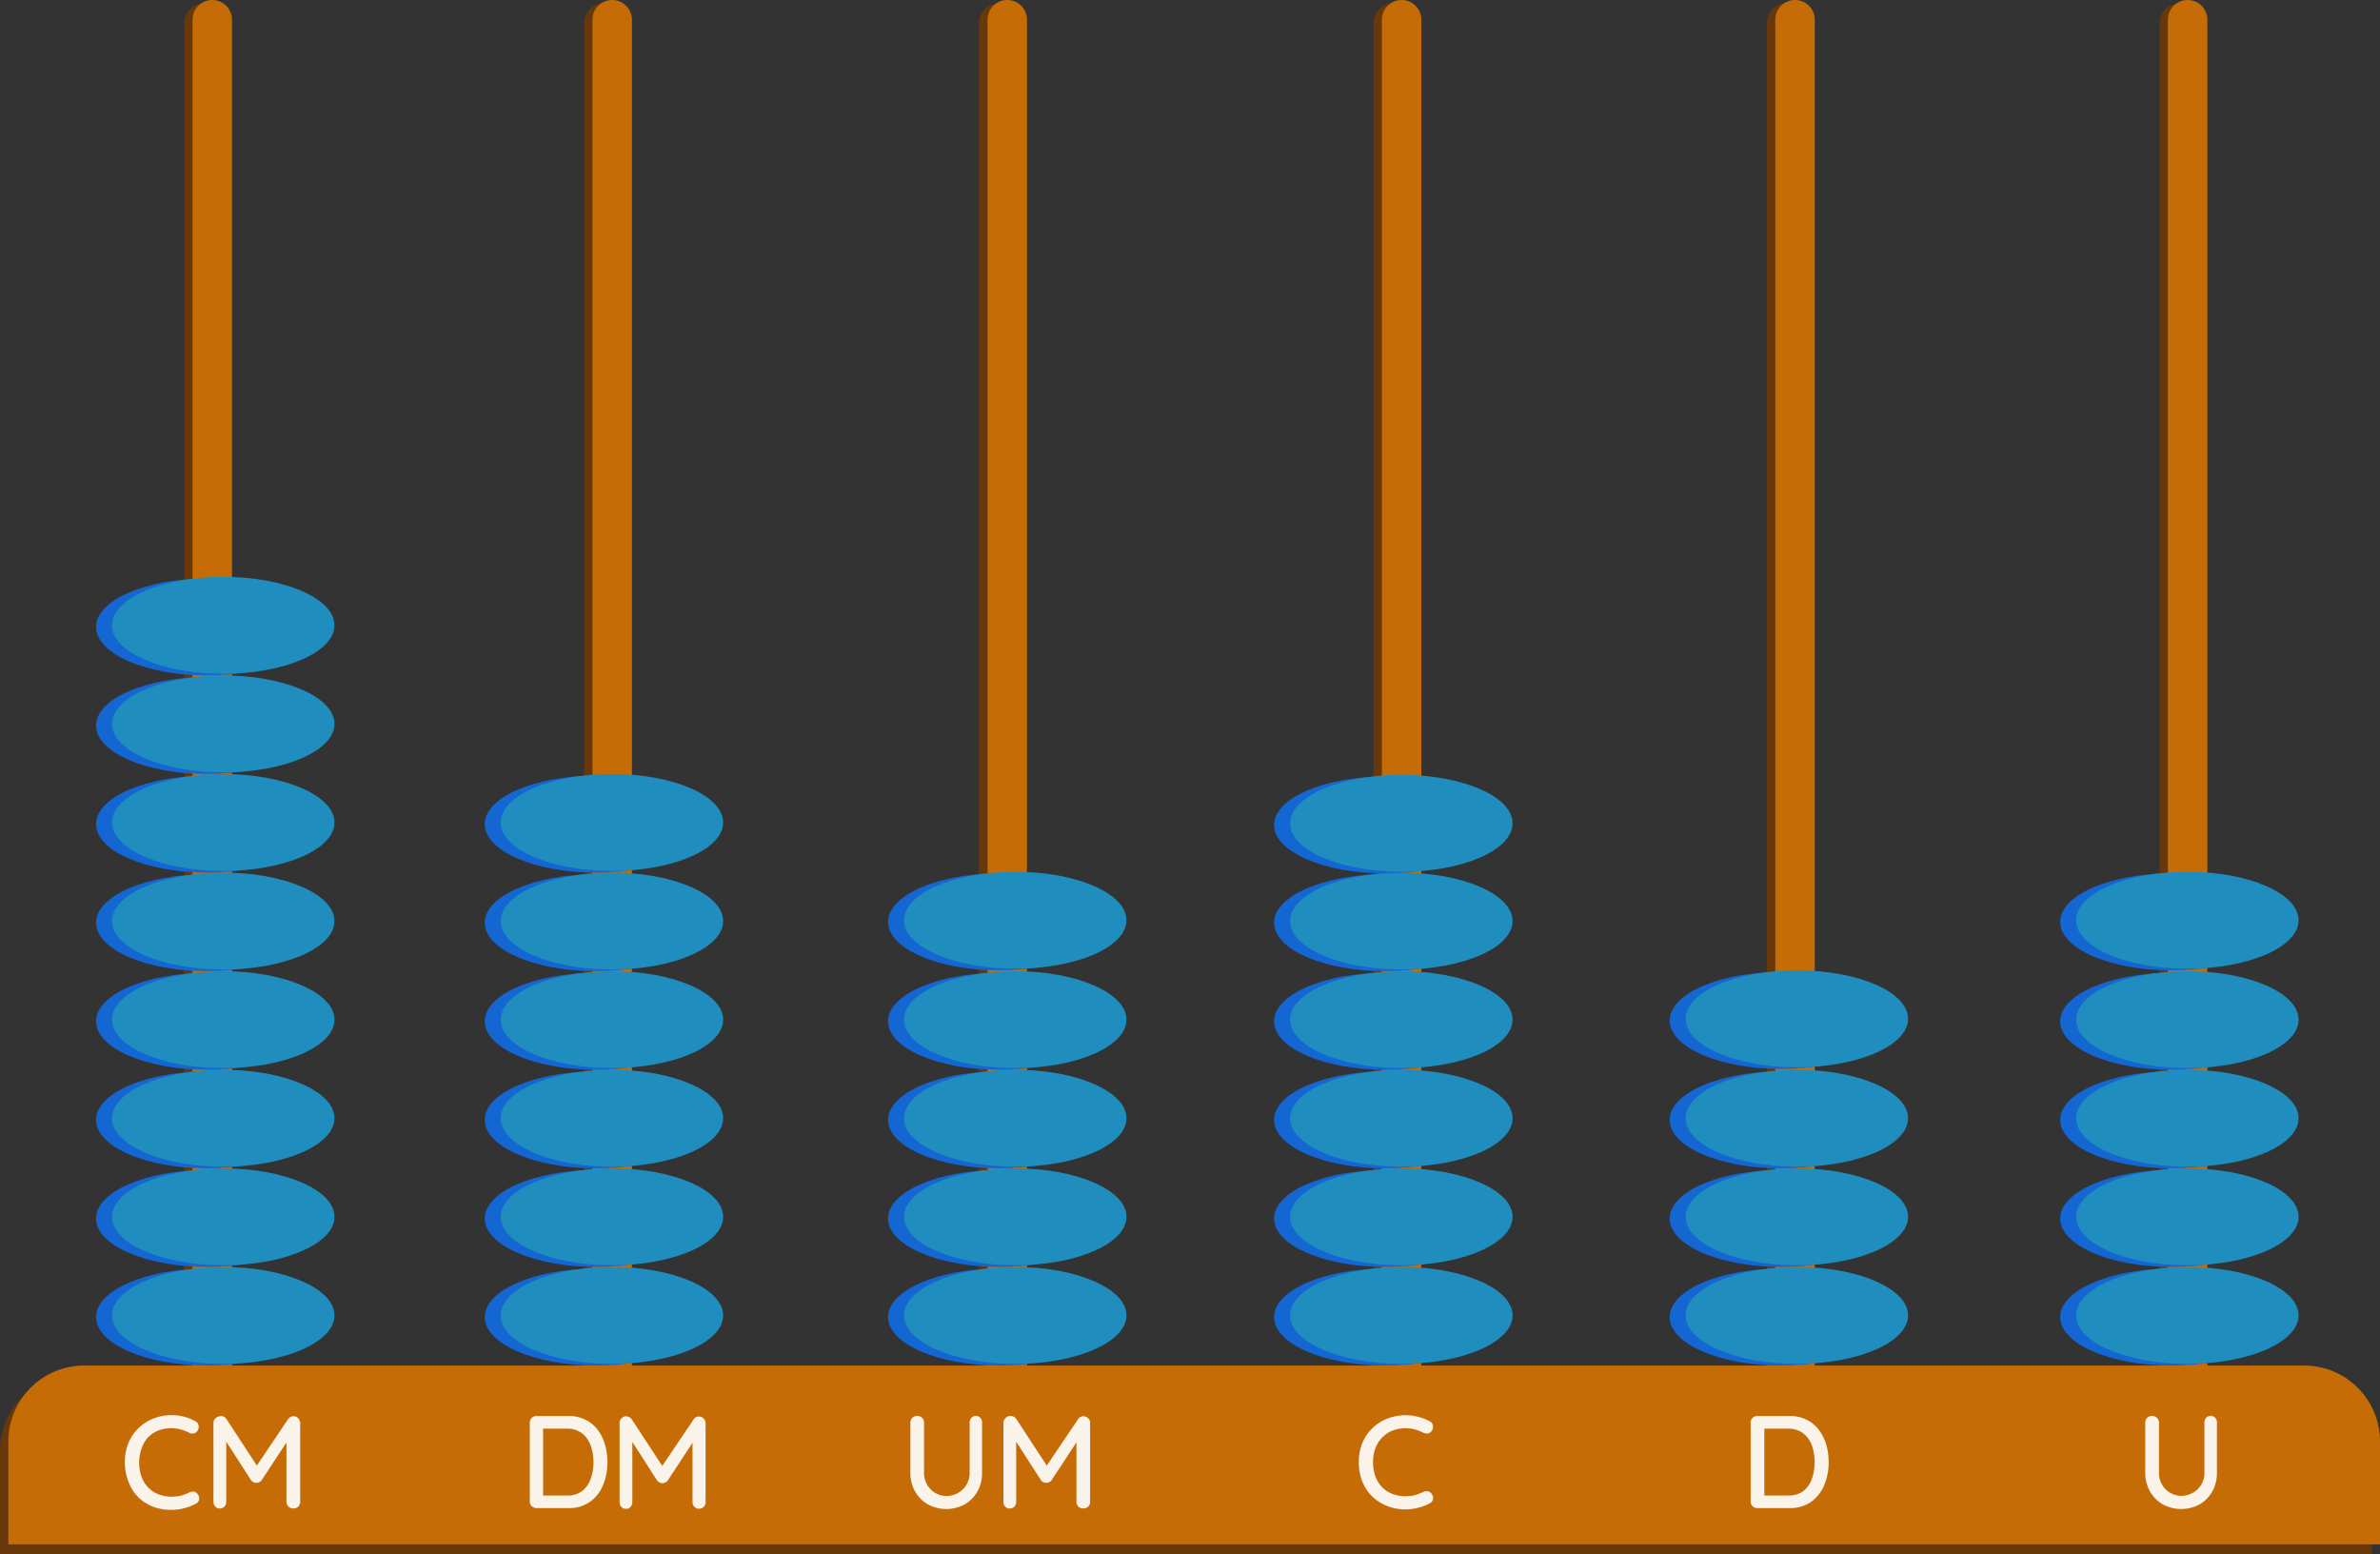 <svg id="Capa_1" data-name="Capa 1" xmlns="http://www.w3.org/2000/svg" viewBox="0 0 285.9 186.64"><rect x="0" y="0" width="285.9" height="186.64" fill="#333333" stroke="none"/><defs><style>.cls-1{fill:#69380a;}.cls-2{fill:#c56c07;}.cls-3{fill:#f9f3e9;}.cls-4{fill:#1467d2;}.cls-5{fill:#1f8ebe;}</style></defs><title>V4_a</title><g id="Layer_2" data-name="Layer 2"><g id="Layer_1-2" data-name="Layer 1-2"><g id="eb848902-bbc9-48bc-8df3-a0a1d9c08e1f"><g id="adee234c-81e1-47d4-a560-d29a1ac86898"><path class="cls-1" d="M213.68,165.11H9.12A9.12,9.12,0,0,0,0,174.23v12.41H284.91V174.23a9.12,9.12,0,0,0-9.12-9.12Z" transform="translate(0 0)"/><path class="cls-1" d="M120,.4h0a2.37,2.37,0,0,1,2.37,2.37h0V175.21H117.6V2.77A2.37,2.37,0,0,1,120,.4Z" transform="translate(0 0)"/><path class="cls-1" d="M167.38.4h0a2.37,2.37,0,0,1,2.37,2.37V175.21H165V2.77A2.37,2.37,0,0,1,167.37.4Z" transform="translate(0 0)"/><path class="cls-1" d="M214.59.4h0A2.37,2.37,0,0,1,217,2.73h0V175.21h-4.74V2.77A2.37,2.37,0,0,1,214.59.4Z" transform="translate(0 0)"/><path class="cls-1" d="M261.8.4h0a2.37,2.37,0,0,1,2.37,2.37V175.21h-4.74V2.77A2.37,2.37,0,0,1,261.8.4Z" transform="translate(0 0)"/><path class="cls-2" d="M121,0h0a2.37,2.37,0,0,1,2.37,2.37h0V174.81h-4.74V2.37A2.37,2.37,0,0,1,121,0Z" transform="translate(0 0)"/><path class="cls-1" d="M72.55.4h0a2.37,2.37,0,0,1,2.37,2.37h0V175.21H70.18V2.77A2.37,2.37,0,0,1,72.55.4Z" transform="translate(0 0)"/><path class="cls-2" d="M73.54,0h0a2.37,2.37,0,0,1,2.37,2.37h0V174.81H71.17V2.37A2.37,2.37,0,0,1,73.54,0Z" transform="translate(0 0)"/><path class="cls-2" d="M168.37,0h0a2.37,2.37,0,0,1,2.37,2.37V174.81H166V2.37A2.37,2.37,0,0,1,168.37,0Z" transform="translate(0 0)"/><path class="cls-2" d="M215.58,0h0A2.37,2.37,0,0,1,218,2.32V174.81h-4.74V2.37A2.37,2.37,0,0,1,215.58,0Z" transform="translate(0 0)"/><path class="cls-2" d="M262.79,0h0a2.37,2.37,0,0,1,2.37,2.37V174.81h-4.74V2.37A2.37,2.37,0,0,1,262.79,0Z" transform="translate(0 0)"/><path class="cls-1" d="M24.51.4h0a2.37,2.37,0,0,1,2.37,2.37h0V175.21H22.14V2.77A2.37,2.37,0,0,1,24.51.4Z" transform="translate(0 0)"/><path class="cls-2" d="M25.5,0h0a2.37,2.37,0,0,1,2.37,2.37V174.81H23.13V2.37A2.37,2.37,0,0,1,25.5,0Z" transform="translate(0 0)"/><path class="cls-2" d="M276.78,164H10.11A9.13,9.13,0,0,0,1,173.07v12.41H285.9V173.07A9.12,9.12,0,0,0,276.78,164Z" transform="translate(0 0)"/><path class="cls-3" d="M117.21,170.05a.68.68,0,0,1,.55.23.79.79,0,0,1,.21.57v6a4.45,4.45,0,0,1-.55,2.26,4.14,4.14,0,0,1-1.52,1.56,4.68,4.68,0,0,1-4.45,0,4.09,4.09,0,0,1-1.53-1.56,4.46,4.46,0,0,1-.56-2.26v-6a.81.81,0,0,1,.23-.57.84.84,0,0,1,.62-.23.75.75,0,0,1,.55.23.73.73,0,0,1,.24.57v6a2.76,2.76,0,0,0,.37,1.46,2.67,2.67,0,0,0,1,1,2.53,2.53,0,0,0,1.31.36,2.79,2.79,0,0,0,2.41-1.34,2.69,2.69,0,0,0,.39-1.46v-6a.8.8,0,0,1,.2-.57A.64.64,0,0,1,117.21,170.05Z" transform="translate(0 0)"/><path class="cls-3" d="M121.37,170.05a.86.86,0,0,1,.39.09.76.76,0,0,1,.32.27l4,6.12h-.68l4.1-6.08a.76.76,0,0,1,.64-.36.79.79,0,0,1,.56.23.69.69,0,0,1,.25.57v9.47a.77.77,0,0,1-.74.8h-.07a.81.81,0,0,1-.61-.23.76.76,0,0,1-.22-.57v-8l.5.11-3.48,5.29a.72.72,0,0,1-.28.24.77.77,0,0,1-.72,0,.68.68,0,0,1-.29-.24l-3.35-5.21.38-.64v8.46a.76.76,0,0,1-.22.57.7.7,0,0,1-.56.23.69.69,0,0,1-.54-.23.79.79,0,0,1-.21-.57V170.9a.78.78,0,0,1,.24-.57A.79.79,0,0,1,121.37,170.05Z" transform="translate(0 0)"/><path class="cls-3" d="M171.73,170.69a.68.68,0,0,1,.4.54.85.85,0,0,1-.18.67.67.67,0,0,1-.45.26.81.81,0,0,1-.55-.11,6,6,0,0,0-1-.38,4.42,4.42,0,0,0-2.69.15,3.63,3.63,0,0,0-1.24.84,3.68,3.68,0,0,0-.8,1.29,4.56,4.56,0,0,0-.28,1.64,4.79,4.79,0,0,0,.3,1.76,3.57,3.57,0,0,0,.83,1.3,3.41,3.41,0,0,0,1.25.79,4.73,4.73,0,0,0,2.61.14,5,5,0,0,0,1-.38,1,1,0,0,1,.56-.11.7.7,0,0,1,.45.28.79.79,0,0,1,.2.67.69.69,0,0,1-.41.51,4.41,4.41,0,0,1-.86.38,8.64,8.64,0,0,1-1,.26,5.55,5.55,0,0,1-1,.09,5.87,5.87,0,0,1-2.15-.38,5.29,5.29,0,0,1-1.8-1.1,5.06,5.06,0,0,1-1.24-1.79,6.26,6.26,0,0,1-.45-2.42,6,6,0,0,1,.41-2.25,5.11,5.11,0,0,1,1.19-1.78,5.34,5.34,0,0,1,1.79-1.17,6,6,0,0,1,2.25-.42,5.59,5.59,0,0,1,1.47.19A5.32,5.32,0,0,1,171.73,170.69Z" transform="translate(0 0)"/><path class="cls-3" d="M215,170.06a4.46,4.46,0,0,1,2,.44,4.08,4.08,0,0,1,1.47,1.2,5.39,5.39,0,0,1,.9,1.77,7.59,7.59,0,0,1,.3,2.12,7,7,0,0,1-.54,2.79,4.69,4.69,0,0,1-1.58,2,4.33,4.33,0,0,1-2.59.74H211.1a.77.77,0,0,1-.57-.23.73.73,0,0,1-.23-.57v-9.45a.74.74,0,0,1,.23-.58.81.81,0,0,1,.57-.23Zm-.16,9.55a2.83,2.83,0,0,0,1.82-.56,3.22,3.22,0,0,0,1-1.46,5.9,5.9,0,0,0,.32-2,6.51,6.51,0,0,0-.18-1.52,3.78,3.78,0,0,0-.57-1.28,2.85,2.85,0,0,0-1-.89,3.06,3.06,0,0,0-1.43-.32h-3l.14-.14v8.32l-.09-.15Z" transform="translate(0 0)"/><path class="cls-3" d="M265.56,170.05a.68.68,0,0,1,.55.23.8.8,0,0,1,.2.57v6a4.45,4.45,0,0,1-.55,2.26,4.07,4.07,0,0,1-1.52,1.56,4.66,4.66,0,0,1-4.44,0,4.19,4.19,0,0,1-1.54-1.56,4.56,4.56,0,0,1-.56-2.26v-6a.73.73,0,0,1,.24-.57.81.81,0,0,1,.61-.23.82.82,0,0,1,.8.8v6a2.76,2.76,0,0,0,.37,1.46,2.7,2.7,0,0,0,2.3,1.34,2.8,2.8,0,0,0,1.39-.36,2.69,2.69,0,0,0,1.4-2.44v-6a.8.8,0,0,1,.2-.57A.65.65,0,0,1,265.56,170.05Z" transform="translate(0 0)"/><path class="cls-3" d="M68.3,170.06a4.46,4.46,0,0,1,2,.44,4.11,4.11,0,0,1,1.48,1.2,5.56,5.56,0,0,1,.89,1.77,7.59,7.59,0,0,1,.3,2.12,7,7,0,0,1-.54,2.79,4.44,4.44,0,0,1-1.58,2,4.26,4.26,0,0,1-2.59.74H64.45a.77.77,0,0,1-.57-.23.73.73,0,0,1-.24-.57v-9.45a.75.75,0,0,1,.24-.58.81.81,0,0,1,.57-.23Zm-.16,9.55a2.83,2.83,0,0,0,1.82-.56,3.08,3.08,0,0,0,1-1.46,5.67,5.67,0,0,0,.33-2,6,6,0,0,0-.19-1.52,3.78,3.78,0,0,0-.57-1.28,2.68,2.68,0,0,0-1-.89,3.06,3.06,0,0,0-1.43-.32h-3l.14-.14v8.32l-.09-.15Z" transform="translate(0 0)"/><path class="cls-3" d="M23.46,170.69a.68.68,0,0,1,.4.54.85.85,0,0,1-.18.67.67.67,0,0,1-.45.26.81.81,0,0,1-.55-.11,6,6,0,0,0-1-.38,4.42,4.42,0,0,0-2.69.15,3.63,3.63,0,0,0-1.24.84A3.7,3.7,0,0,0,17,174a4.56,4.56,0,0,0-.28,1.64,4.79,4.79,0,0,0,.3,1.76,3.57,3.57,0,0,0,.83,1.3,3.41,3.41,0,0,0,1.25.79,4.73,4.73,0,0,0,2.61.14,5,5,0,0,0,1-.38,1,1,0,0,1,.56-.11.7.7,0,0,1,.45.28.79.79,0,0,1,.2.67.69.69,0,0,1-.41.51,4.41,4.41,0,0,1-.86.38,8.64,8.64,0,0,1-1,.26,5.55,5.55,0,0,1-1,.09A6,6,0,0,1,18.5,181a5.29,5.29,0,0,1-1.8-1.1,5.16,5.16,0,0,1-1.25-1.9,6.26,6.26,0,0,1-.45-2.42,6,6,0,0,1,.42-2.25,5.11,5.11,0,0,1,1.19-1.78,5.34,5.34,0,0,1,1.79-1.17,5.77,5.77,0,0,1,2.25-.42,5.59,5.59,0,0,1,1.47.19A5.38,5.38,0,0,1,23.46,170.69Z" transform="translate(0 0)"/><path class="cls-3" d="M26.48,170.05a.86.86,0,0,1,.39.09.76.76,0,0,1,.32.27l4,6.12h-.68l4.09-6.08a.79.79,0,0,1,1.08-.24.89.89,0,0,1,.38.68v9.47a.87.87,0,0,1-.22.57.76.76,0,0,1-.59.23.79.79,0,0,1-.84-.74v-8.06l.51.11-3.48,5.29a.72.72,0,0,1-.28.24.76.76,0,0,1-.72,0,.68.68,0,0,1-.29-.24l-3.35-5.21.38-.64v8.46a.76.76,0,0,1-.22.57.7.7,0,0,1-.56.23.69.69,0,0,1-.54-.23.87.87,0,0,1-.22-.57V170.9a.82.82,0,0,1,.83-.8Z" transform="translate(0 0)"/><path class="cls-3" d="M75.18,170.09a1,1,0,0,1,.39.1.76.76,0,0,1,.32.27l4,6.11h-.68l4.1-6.08a.74.74,0,0,1,.64-.37.82.82,0,0,1,.81.81v9.46a.77.77,0,0,1-.73.81h0a.81.81,0,0,1-.61-.23.78.78,0,0,1-.23-.58v-8l.51.11-3.48,5.3a.92.92,0,0,1-.28.24.76.76,0,0,1-.72,0,1,1,0,0,1-.29-.24l-3.35-5.22.38-.63v8.45a.77.77,0,0,1-.22.58.7.7,0,0,1-.56.23.69.69,0,0,1-.54-.23.83.83,0,0,1-.21-.58v-9.5a.78.78,0,0,1,.24-.57A.75.75,0,0,1,75.18,170.09Z" transform="translate(0 0)"/></g></g><g id="b15e38e4-df09-4b0d-a168-614e4bbd91a3"><g id="a1460a2f-8f0f-43a3-91b6-25b00ba97723"><ellipse class="cls-4" cx="24.9" cy="158.18" rx="13.36" ry="5.82"/><ellipse class="cls-5" cx="26.82" cy="157.98" rx="13.36" ry="5.82"/></g></g><g id="b15e38e4-df09-4b0d-a168-614e4bbd91a3-2"><g id="a1460a2f-8f0f-43a3-91b6-25b00ba97723-2"><ellipse class="cls-4" cx="24.9" cy="146.34" rx="13.36" ry="5.82"/><ellipse class="cls-5" cx="26.82" cy="146.14" rx="13.36" ry="5.82"/></g></g><g id="b15e38e4-df09-4b0d-a168-614e4bbd91a3-3"><g id="a1460a2f-8f0f-43a3-91b6-25b00ba97723-3"><ellipse class="cls-4" cx="24.9" cy="134.5" rx="13.36" ry="5.82"/><ellipse class="cls-5" cx="26.82" cy="134.3" rx="13.36" ry="5.82"/></g></g><g id="b15e38e4-df09-4b0d-a168-614e4bbd91a3-4"><g id="a1460a2f-8f0f-43a3-91b6-25b00ba97723-4"><ellipse class="cls-4" cx="24.9" cy="122.66" rx="13.36" ry="5.82"/><ellipse class="cls-5" cx="26.82" cy="122.46" rx="13.36" ry="5.82"/></g></g><g id="b15e38e4-df09-4b0d-a168-614e4bbd91a3-5"><g id="a1460a2f-8f0f-43a3-91b6-25b00ba97723-5"><ellipse class="cls-4" cx="24.9" cy="110.82" rx="13.36" ry="5.82"/><ellipse class="cls-5" cx="26.82" cy="110.62" rx="13.36" ry="5.82"/></g></g><g id="b15e38e4-df09-4b0d-a168-614e4bbd91a3-6"><g id="a1460a2f-8f0f-43a3-91b6-25b00ba97723-6"><ellipse class="cls-4" cx="24.9" cy="98.98" rx="13.36" ry="5.82"/><ellipse class="cls-5" cx="26.82" cy="98.78" rx="13.36" ry="5.82"/></g></g><g id="b15e38e4-df09-4b0d-a168-614e4bbd91a3-7"><g id="a1460a2f-8f0f-43a3-91b6-25b00ba97723-7"><ellipse class="cls-4" cx="24.9" cy="87.14" rx="13.36" ry="5.82"/><ellipse class="cls-5" cx="26.82" cy="86.94" rx="13.36" ry="5.82"/></g></g><g id="b15e38e4-df09-4b0d-a168-614e4bbd91a3-8"><g id="a1460a2f-8f0f-43a3-91b6-25b00ba97723-8"><ellipse class="cls-4" cx="24.9" cy="75.3" rx="13.36" ry="5.82"/><ellipse class="cls-5" cx="26.82" cy="75.1" rx="13.36" ry="5.82"/></g></g><g id="b15e38e4-df09-4b0d-a168-614e4bbd91a3-43"><g id="a1460a2f-8f0f-43a3-91b6-25b00ba97723-43"><ellipse class="cls-4" cx="71.59" cy="158.18" rx="13.36" ry="5.82"/><ellipse class="cls-5" cx="73.51" cy="157.98" rx="13.36" ry="5.82"/></g></g><g id="b15e38e4-df09-4b0d-a168-614e4bbd91a3-44"><g id="a1460a2f-8f0f-43a3-91b6-25b00ba97723-44"><ellipse class="cls-4" cx="71.59" cy="146.34" rx="13.36" ry="5.82"/><ellipse class="cls-5" cx="73.51" cy="146.14" rx="13.36" ry="5.82"/></g></g><g id="b15e38e4-df09-4b0d-a168-614e4bbd91a3-45"><g id="a1460a2f-8f0f-43a3-91b6-25b00ba97723-45"><ellipse class="cls-4" cx="71.59" cy="134.5" rx="13.36" ry="5.82"/><ellipse class="cls-5" cx="73.51" cy="134.3" rx="13.36" ry="5.82"/></g></g><g id="b15e38e4-df09-4b0d-a168-614e4bbd91a3-46"><g id="a1460a2f-8f0f-43a3-91b6-25b00ba97723-46"><ellipse class="cls-4" cx="71.59" cy="122.66" rx="13.36" ry="5.82"/><ellipse class="cls-5" cx="73.51" cy="122.46" rx="13.36" ry="5.82"/></g></g><g id="b15e38e4-df09-4b0d-a168-614e4bbd91a3-47"><g id="a1460a2f-8f0f-43a3-91b6-25b00ba97723-47"><ellipse class="cls-4" cx="71.59" cy="110.82" rx="13.36" ry="5.82"/><ellipse class="cls-5" cx="73.51" cy="110.62" rx="13.36" ry="5.82"/></g></g><g id="b15e38e4-df09-4b0d-a168-614e4bbd91a3-48"><g id="a1460a2f-8f0f-43a3-91b6-25b00ba97723-48"><ellipse class="cls-4" cx="71.59" cy="98.98" rx="13.36" ry="5.82"/><ellipse class="cls-5" cx="73.51" cy="98.78" rx="13.36" ry="5.82"/></g></g><g id="b15e38e4-df09-4b0d-a168-614e4bbd91a3-49"><g id="a1460a2f-8f0f-43a3-91b6-25b00ba97723-49"><ellipse class="cls-4" cx="166.41" cy="158.18" rx="13.36" ry="5.82"/><ellipse class="cls-5" cx="168.34" cy="157.98" rx="13.36" ry="5.82"/></g></g><g id="b15e38e4-df09-4b0d-a168-614e4bbd91a3-50"><g id="a1460a2f-8f0f-43a3-91b6-25b00ba97723-50"><ellipse class="cls-4" cx="166.41" cy="146.34" rx="13.36" ry="5.82"/><ellipse class="cls-5" cx="168.34" cy="146.14" rx="13.36" ry="5.82"/></g></g><g id="b15e38e4-df09-4b0d-a168-614e4bbd91a3-51"><g id="a1460a2f-8f0f-43a3-91b6-25b00ba97723-51"><ellipse class="cls-4" cx="166.41" cy="134.5" rx="13.36" ry="5.82"/><ellipse class="cls-5" cx="168.34" cy="134.3" rx="13.36" ry="5.82"/></g></g><g id="b15e38e4-df09-4b0d-a168-614e4bbd91a3-52"><g id="a1460a2f-8f0f-43a3-91b6-25b00ba97723-52"><ellipse class="cls-4" cx="166.41" cy="122.66" rx="13.36" ry="5.82"/><ellipse class="cls-5" cx="168.34" cy="122.46" rx="13.36" ry="5.82"/></g></g><g id="b15e38e4-df09-4b0d-a168-614e4bbd91a3-53"><g id="a1460a2f-8f0f-43a3-91b6-25b00ba97723-53"><ellipse class="cls-4" cx="166.41" cy="110.82" rx="13.36" ry="5.82"/><ellipse class="cls-5" cx="168.34" cy="110.62" rx="13.36" ry="5.82"/></g></g><g id="b15e38e4-df09-4b0d-a168-614e4bbd91a3-54"><g id="a1460a2f-8f0f-43a3-91b6-25b00ba97723-54"><ellipse class="cls-4" cx="166.41" cy="99.08" rx="13.36" ry="5.82"/><ellipse class="cls-5" cx="168.34" cy="98.88" rx="13.36" ry="5.82"/></g></g><g id="b15e38e4-df09-4b0d-a168-614e4bbd91a3-55"><g id="a1460a2f-8f0f-43a3-91b6-25b00ba97723-55"><ellipse class="cls-4" cx="260.84" cy="158.18" rx="13.36" ry="5.82"/><ellipse class="cls-5" cx="262.76" cy="157.98" rx="13.36" ry="5.82"/></g></g><g id="b15e38e4-df09-4b0d-a168-614e4bbd91a3-56"><g id="a1460a2f-8f0f-43a3-91b6-25b00ba97723-56"><ellipse class="cls-4" cx="260.84" cy="146.34" rx="13.36" ry="5.82"/><ellipse class="cls-5" cx="262.76" cy="146.14" rx="13.36" ry="5.82"/></g></g><g id="b15e38e4-df09-4b0d-a168-614e4bbd91a3-57"><g id="a1460a2f-8f0f-43a3-91b6-25b00ba97723-57"><ellipse class="cls-4" cx="260.84" cy="134.5" rx="13.36" ry="5.82"/><ellipse class="cls-5" cx="262.76" cy="134.3" rx="13.36" ry="5.82"/></g></g><g id="b15e38e4-df09-4b0d-a168-614e4bbd91a3-58"><g id="a1460a2f-8f0f-43a3-91b6-25b00ba97723-58"><ellipse class="cls-4" cx="260.84" cy="122.66" rx="13.36" ry="5.82"/><ellipse class="cls-5" cx="262.76" cy="122.46" rx="13.36" ry="5.82"/></g></g><g id="b15e38e4-df09-4b0d-a168-614e4bbd91a3-59"><g id="a1460a2f-8f0f-43a3-91b6-25b00ba97723-59"><ellipse class="cls-4" cx="260.84" cy="110.72" rx="13.36" ry="5.82"/><ellipse class="cls-5" cx="262.76" cy="110.52" rx="13.36" ry="5.82"/></g></g><g id="b15e38e4-df09-4b0d-a168-614e4bbd91a3-60"><g id="a1460a2f-8f0f-43a3-91b6-25b00ba97723-60"><ellipse class="cls-4" cx="213.93" cy="158.18" rx="13.36" ry="5.82"/><ellipse class="cls-5" cx="215.85" cy="157.98" rx="13.36" ry="5.82"/></g></g><g id="b15e38e4-df09-4b0d-a168-614e4bbd91a3-61"><g id="a1460a2f-8f0f-43a3-91b6-25b00ba97723-61"><ellipse class="cls-4" cx="213.93" cy="146.34" rx="13.36" ry="5.82"/><ellipse class="cls-5" cx="215.85" cy="146.14" rx="13.36" ry="5.82"/></g></g><g id="b15e38e4-df09-4b0d-a168-614e4bbd91a3-62"><g id="a1460a2f-8f0f-43a3-91b6-25b00ba97723-62"><ellipse class="cls-4" cx="213.93" cy="134.5" rx="13.36" ry="5.82"/><ellipse class="cls-5" cx="215.85" cy="134.3" rx="13.36" ry="5.82"/></g></g><g id="b15e38e4-df09-4b0d-a168-614e4bbd91a3-63"><g id="a1460a2f-8f0f-43a3-91b6-25b00ba97723-63"><ellipse class="cls-4" cx="213.93" cy="122.56" rx="13.36" ry="5.82"/><ellipse class="cls-5" cx="215.85" cy="122.36" rx="13.36" ry="5.82"/></g></g><g id="b15e38e4-df09-4b0d-a168-614e4bbd91a3-64"><g id="a1460a2f-8f0f-43a3-91b6-25b00ba97723-64"><ellipse class="cls-4" cx="120.04" cy="158.18" rx="13.36" ry="5.82"/><ellipse class="cls-5" cx="121.96" cy="157.98" rx="13.36" ry="5.82"/></g></g><g id="b15e38e4-df09-4b0d-a168-614e4bbd91a3-65"><g id="a1460a2f-8f0f-43a3-91b6-25b00ba97723-65"><ellipse class="cls-4" cx="120.04" cy="146.34" rx="13.36" ry="5.82"/><ellipse class="cls-5" cx="121.96" cy="146.14" rx="13.36" ry="5.82"/></g></g><g id="b15e38e4-df09-4b0d-a168-614e4bbd91a3-66"><g id="a1460a2f-8f0f-43a3-91b6-25b00ba97723-66"><ellipse class="cls-4" cx="120.04" cy="134.5" rx="13.36" ry="5.82"/><ellipse class="cls-5" cx="121.96" cy="134.3" rx="13.36" ry="5.82"/></g></g><g id="b15e38e4-df09-4b0d-a168-614e4bbd91a3-67"><g id="a1460a2f-8f0f-43a3-91b6-25b00ba97723-67"><ellipse class="cls-4" cx="120.04" cy="122.66" rx="13.36" ry="5.82"/><ellipse class="cls-5" cx="121.96" cy="122.46" rx="13.36" ry="5.82"/></g></g><g id="b15e38e4-df09-4b0d-a168-614e4bbd91a3-68"><g id="a1460a2f-8f0f-43a3-91b6-25b00ba97723-68"><ellipse class="cls-4" cx="120.04" cy="110.72" rx="13.36" ry="5.82"/><ellipse class="cls-5" cx="121.96" cy="110.52" rx="13.36" ry="5.82"/></g></g></g></g></svg>